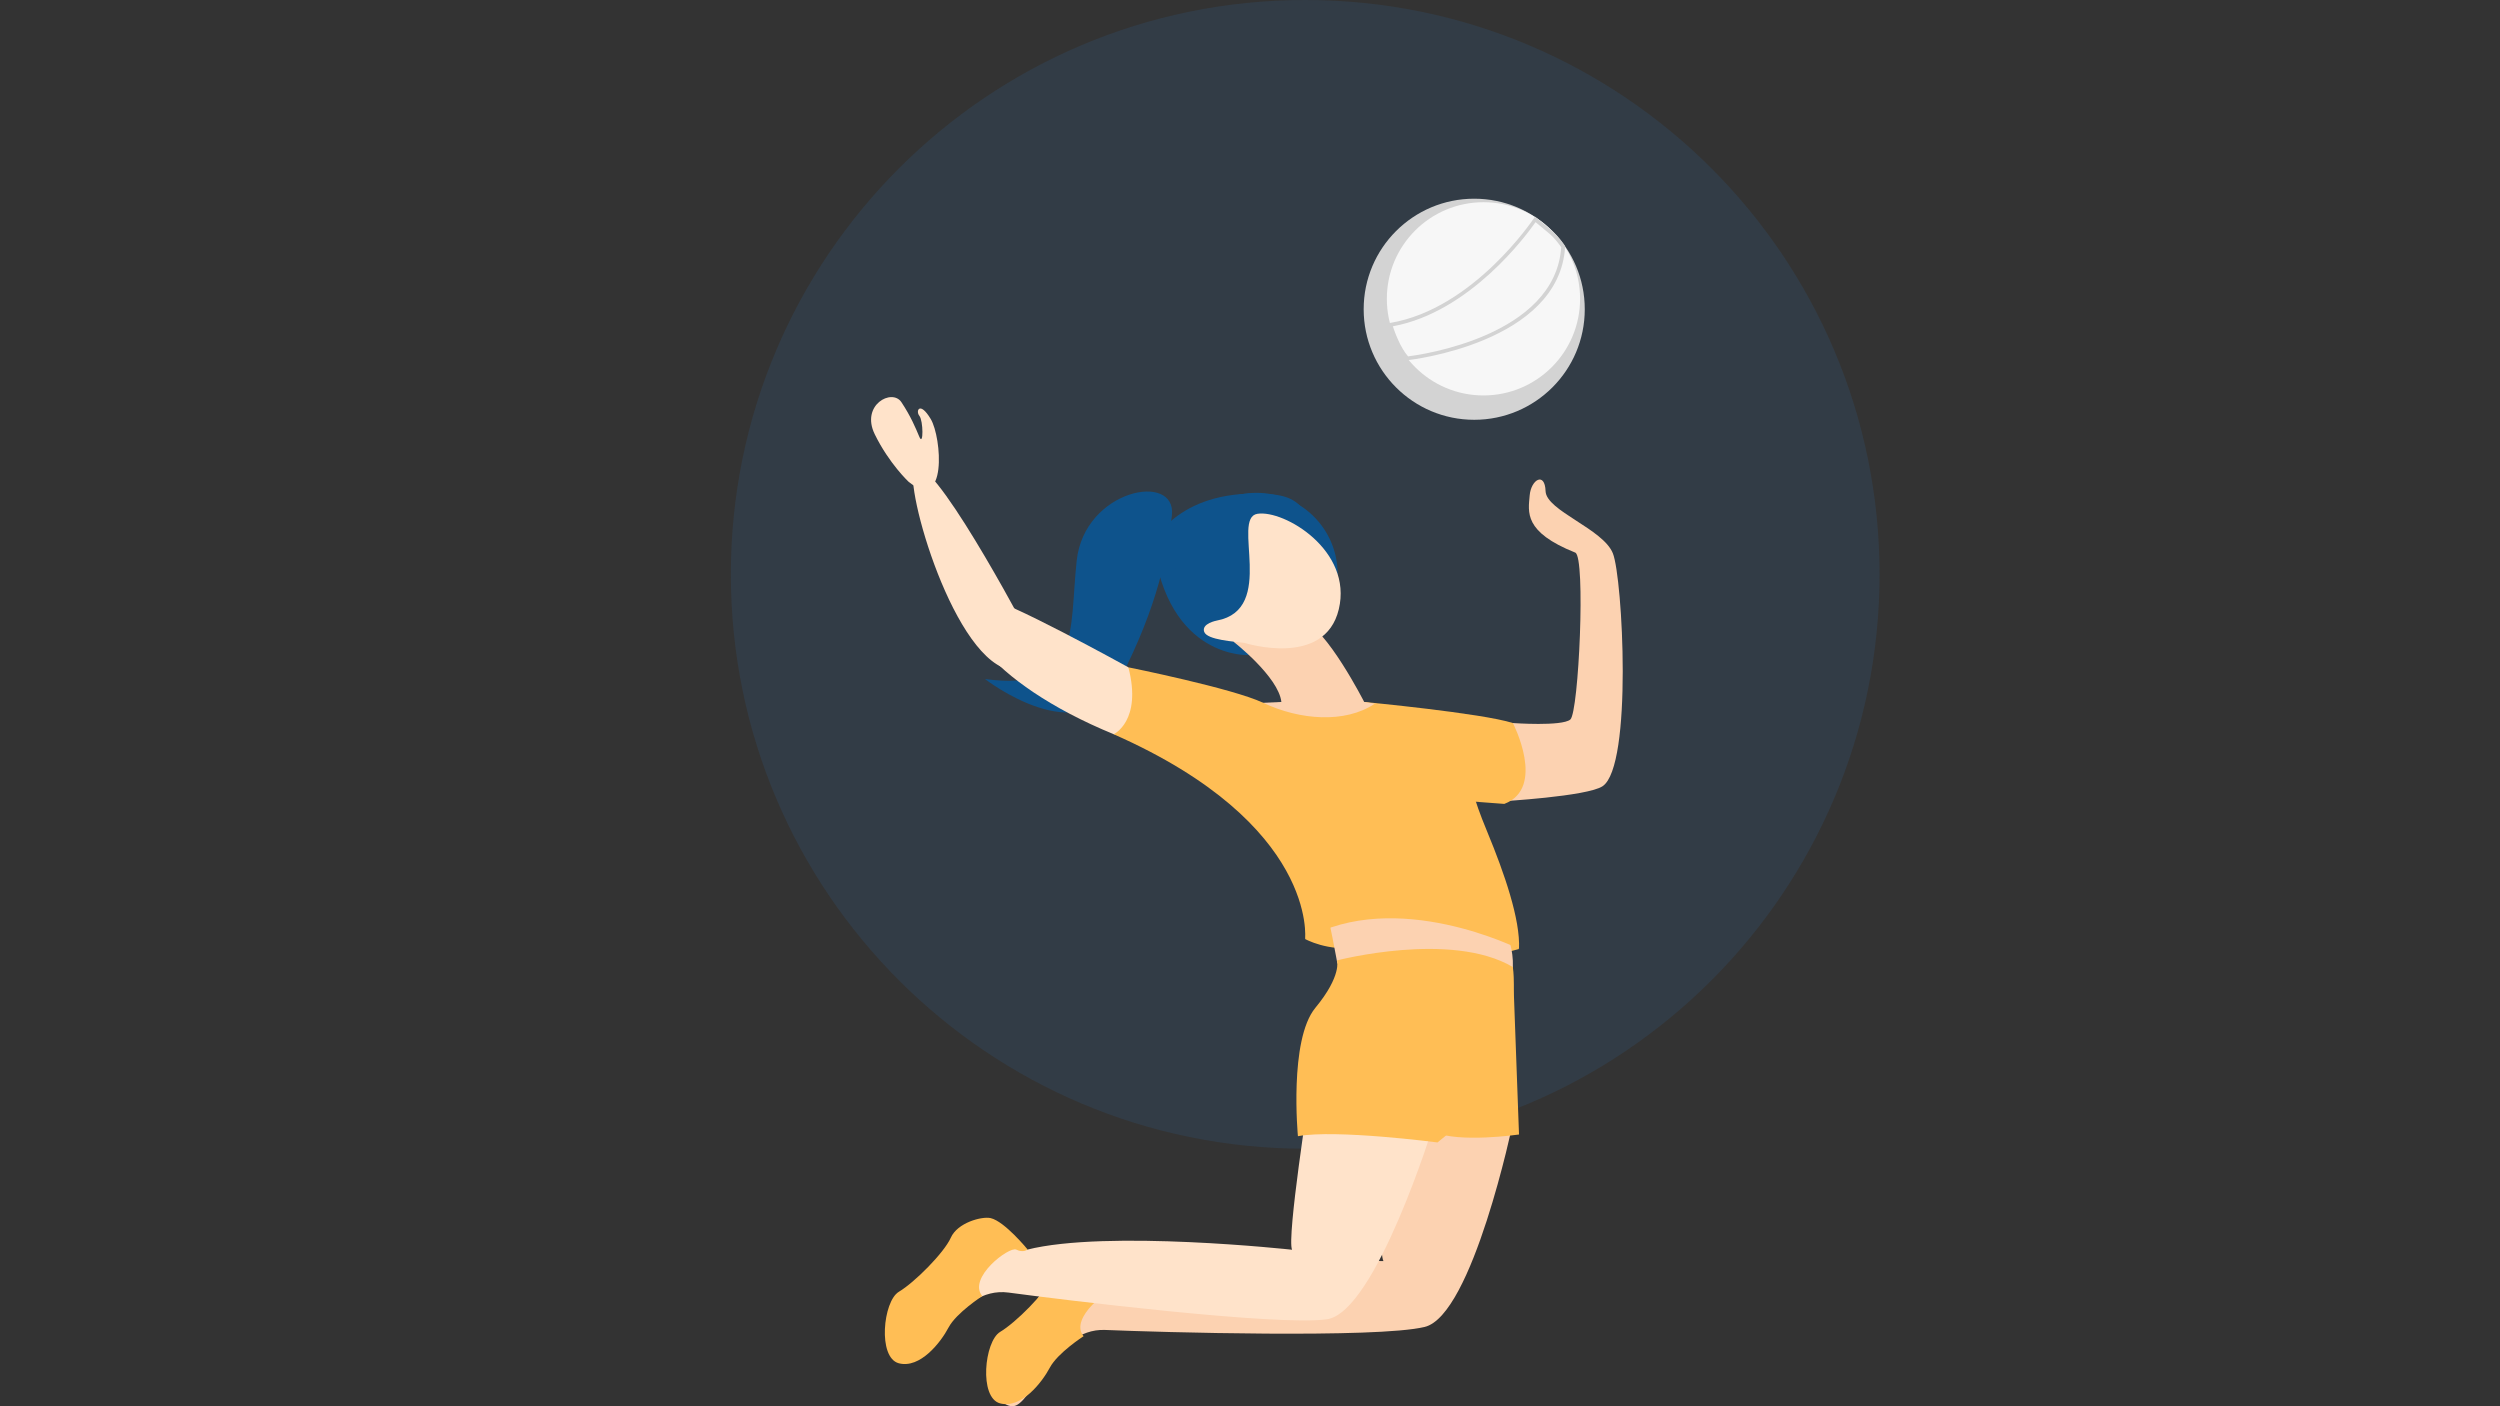 <svg width="1920" height="1080" viewBox="0 0 1920 1080" fill="none" xmlns="http://www.w3.org/2000/svg">
<rect x="0" y="0" width="1920" height="1080" fill="#333333" stroke="none"/>
<g id="volleyball 1" clip-path="url(#clip0_1_2)">
<path id="Vector" opacity="0.1" d="M1002.4 882.2C1246.01 882.2 1443.5 684.713 1443.5 441.1C1443.5 197.487 1246.01 0 1002.4 0C758.787 0 561.3 197.487 561.3 441.1C561.3 684.713 758.787 882.2 1002.4 882.2Z" fill="#2A94F4"/>
<g id="Person-Body">
<path id="Vector_2" d="M900 396C904 361.9 832.8 375.8 826.9 430.6C821 485.4 830.4 531.5 756.5 521.5C756.5 521.5 830.6 579.2 860.1 521.8C889.7 464.4 896.8 423.8 900 396Z" fill="#0E538C"/>
<path id="Vector_3" d="M959.2 503.1C959.2 503.1 896.8 506.8 885.5 416.8C885.5 416.8 906.1 373.4 977.1 379.7C1048.1 386 959.2 503.1 959.2 503.1Z" fill="#0E538C"/>
<path id="Vector_4" d="M965 503.1C999.407 503.1 1027.3 475.207 1027.3 440.8C1027.3 406.393 999.407 378.5 965 378.5C930.593 378.5 902.7 406.393 902.7 440.8C902.7 475.207 930.593 503.1 965 503.1Z" fill="#0E538C"/>
<path id="Vector_5" d="M1156.7 731.4L1166.7 728.8L1152.4 718.7L1156.7 731.4ZM1002.4 721.2C1002.4 721.2 1019.6 730.9 1043.3 727.7C1067 724.4 1039.5 677.5 1002.4 721.2Z" fill="#FFBE55"/>
<path id="Vector_6" d="M1027.1 740C1027.1 740 1021.2 707.1 1015.3 682.9C1009.4 658.7 1145.5 696.4 1145.5 696.4C1145.5 696.4 1162.8 716.4 1161.9 742.7C1161.1 769.1 1027.1 740 1027.1 740ZM1151.9 615.5C1151.9 615.5 1219.1 611.7 1230.8 603.8C1254 588.2 1246.2 443.8 1238.7 425C1231.2 406.1 1187.5 392.3 1187 377.2C1186.5 362.1 1175.9 368.2 1174.8 380.4C1173.7 393.3 1170 408.5 1209.8 424.4C1217.9 427.6 1212.5 547.2 1206 552.6C1199.5 558 1161.9 555.3 1161.9 555.3C1161.9 555.3 1133 610.7 1151.9 615.5Z" fill="#FCD2B1"/>
<path id="Vector_7" d="M866.6 512.5C866.6 512.5 768.2 458.1 758.2 460.1C722.1 467.2 757.5 523.8 855.4 563.9C855.4 563.9 908.3 565.9 866.6 512.5Z" fill="#FFE3CA"/>
<path id="Vector_8" d="M1064.6 846.6C1064.6 846.6 1057.5 959.8 1062.5 968.5C1062.5 968.5 919.3 966.1 859.6 987.4C859.6 987.4 832.6 964.5 820.1 970C807.6 975.5 793.5 1009.3 772.3 1026.4C751.2 1043.5 762.1 1079.3 777.3 1080C792.5 1080.7 808.5 1019.8 848.7 1021.4C888.9 1023.1 1057.2 1028 1094.1 1019.1C1131 1010.3 1161.9 862.3 1161.9 862.3C1161.9 862.3 1107.5 824.2 1064.6 846.6Z" fill="#FCD2B1"/>
<path id="Vector_9" d="M867 990.4C867 990.4 863.7 993.2 858.3 990.5C852.9 987.8 820.6 1012.3 832.2 1026.2C832.2 1026.2 812.3 1039 806.3 1050.3C800.3 1061.6 784.5 1082.1 768.1 1077.8C751.7 1073.5 756 1030.1 768.1 1022.9C780.2 1015.7 802.8 993 808 981.4C813.1 969.8 831.8 964.8 838.6 966.3C849.4 968.7 867 990.4 867 990.4Z" fill="#FFBE55"/>
<path id="Vector_10" d="M1005.7 838.6C1005.7 838.6 988.1 950.7 992.3 959.8C992.3 959.8 850 944.2 788.6 959.8C788.6 959.8 763.8 934.5 750.9 938.8C738 943.1 720.7 975.4 698.1 990.5C675.5 1005.6 683 1042.2 698.1 1044.4C713.2 1046.6 734.7 987.3 774.6 992.7C814.5 998.1 981.6 1018.6 1019.1 1013.2C1056.7 1007.8 1101.1 863.4 1101.1 863.4C1101.1 863.4 1050.5 820.3 1005.7 838.6Z" fill="#FFE3CA"/>
<path id="Vector_11" d="M1161.9 742.7L1166.6 871.3C1166.6 871.3 1120.5 878 1101.1 869.3C1081.7 860.7 1153.2 752.5 1161.9 742.7ZM1047.6 539.1C1047.6 539.1 1138.3 547.7 1161.9 555.3C1161.9 555.3 1187.7 605.1 1155.3 617.4L1074.5 611.3C1074.5 611.3 1014.2 577.9 1047.6 539.1Z" fill="#FFBE55"/>
<path id="Vector_12" d="M947.3 492.8C947.3 492.8 981.9 519.7 984.1 539.1L929.9 541.6L1027.9 568.5L1060 541.1L1047.7 539.1C1047.7 539.1 1018.6 482 1000.3 476.6C981.9 471.2 956.9 480 947.3 492.8Z" fill="#FCD2B1"/>
<path id="Vector_13" d="M934.5 476.6C934.5 476.6 922.6 478.8 924.8 485.2C927 491.6 948.5 492.7 956 493.8C956 493.8 1017.4 513.2 1028.2 467.9C1039 422.7 986.2 391.4 965.7 394.6C945.2 397.8 980.8 468 934.5 476.6Z" fill="#FFE3CA"/>
<path id="Vector_14" d="M1055.6 540.6C1058.3 538.8 1117.6 558.7 1126.6 589.4C1132 607.7 1129.5 608.1 1142.4 639.3C1155.3 670.5 1167.7 706.2 1166.6 728.8C1166.6 728.8 1072.3 681.3 1002.3 721.2C1002.3 721.2 1012.4 633.2 855.3 563.9C855.3 563.9 877.3 553.7 866.6 512.5C866.6 512.5 946.5 528.6 970 539.7C998.5 553.2 1033 555.6 1055.6 540.6ZM1026.8 737.6C1026.8 737.6 1114.6 714.7 1161.9 742.7C1161.9 742.7 1172.8 824.2 1104 877.4C1104 877.4 1025.9 867.2 996.8 872.6C996.8 872.6 989.8 798.7 1010.2 774C1030.7 749.2 1026.8 737.6 1026.8 737.6Z" fill="#FFBE55"/>
<path id="Vector_15" d="M793.4 494C793.4 494 724.5 361.9 704.3 358C689.8 355.2 725.8 492.4 769.7 512.5C813.5 532.6 793.4 494 793.4 494Z" fill="#FFE3CA"/>
<path id="Vector_16" d="M697.8 370C697.8 370 682.8 356 671.8 333.5C660.8 311 685.1 298 692.3 308.9C699.5 319.8 703 328.2 706.1 335.6C709.3 343 709.1 323.1 706.1 319.4C703 315.7 706.3 307.6 714.8 321.8C723.3 336 727.6 394.2 697.8 370Z" fill="#FFE3CA"/>
<path id="Vector_17" d="M789.2 959.6C789.2 959.6 785.9 962.4 780.5 959.7C775.1 957 742.8 981.5 754.4 995.4C754.4 995.4 734.5 1008.2 728.5 1019.5C722.6 1030.8 706.7 1051.3 690.3 1047C673.9 1042.7 678.2 999.3 690.3 992.1C702.4 984.9 725 962.2 730.2 950.6C735.3 939 754 934 760.8 935.5C771.6 938 789.2 959.6 789.2 959.6Z" fill="#FFBE55"/>
</g>
<g id="Volleyball">
<path id="Vector_18" d="M1132.2 322.4C1179.09 322.4 1217.1 284.389 1217.1 237.5C1217.1 190.611 1179.09 152.6 1132.2 152.6C1085.31 152.6 1047.3 190.611 1047.3 237.5C1047.3 284.389 1085.31 322.4 1132.2 322.4Z" fill="#D3D3D3"/>
<path id="Vector_19" d="M1139.3 303.7C1180.28 303.7 1213.5 270.48 1213.5 229.5C1213.5 188.52 1180.28 155.3 1139.3 155.3C1098.32 155.3 1065.1 188.52 1065.1 229.5C1065.1 270.48 1098.32 303.7 1139.3 303.7Z" fill="#F7F7F7"/>
<path id="Vector_20" d="M1080.3 276.6L1079.8 276.1C1071.6 267.2 1066.7 250.5 1066.5 249.8L1066.1 248.3L1067.7 248C1131.6 237.3 1177.5 168.4 1178 167.7L1178.9 166.4L1180.1 167.4C1180.2 167.5 1186.6 172.7 1192 177.3C1197.6 182.1 1201.6 188.4 1201.8 188.7L1202 189.1V189.6C1197.5 263.6 1082.3 276.5 1081.1 276.6H1080.3ZM1069.7 250.6C1071.1 254.8 1075.3 266.7 1081.4 273.7C1091.1 272.5 1194.4 258.1 1199 189.9C1198.1 188.5 1194.5 183.4 1190 179.5C1186 176.1 1181.4 172.3 1179.3 170.6C1172.6 180.2 1129.1 239.7 1069.7 250.6Z" fill="#D3D3D3"/>
</g>
</g>
<defs>
<clipPath id="clip0_1_2">
<rect width="1920" height="1080" fill="white"/>
</clipPath>
</defs>
</svg>
